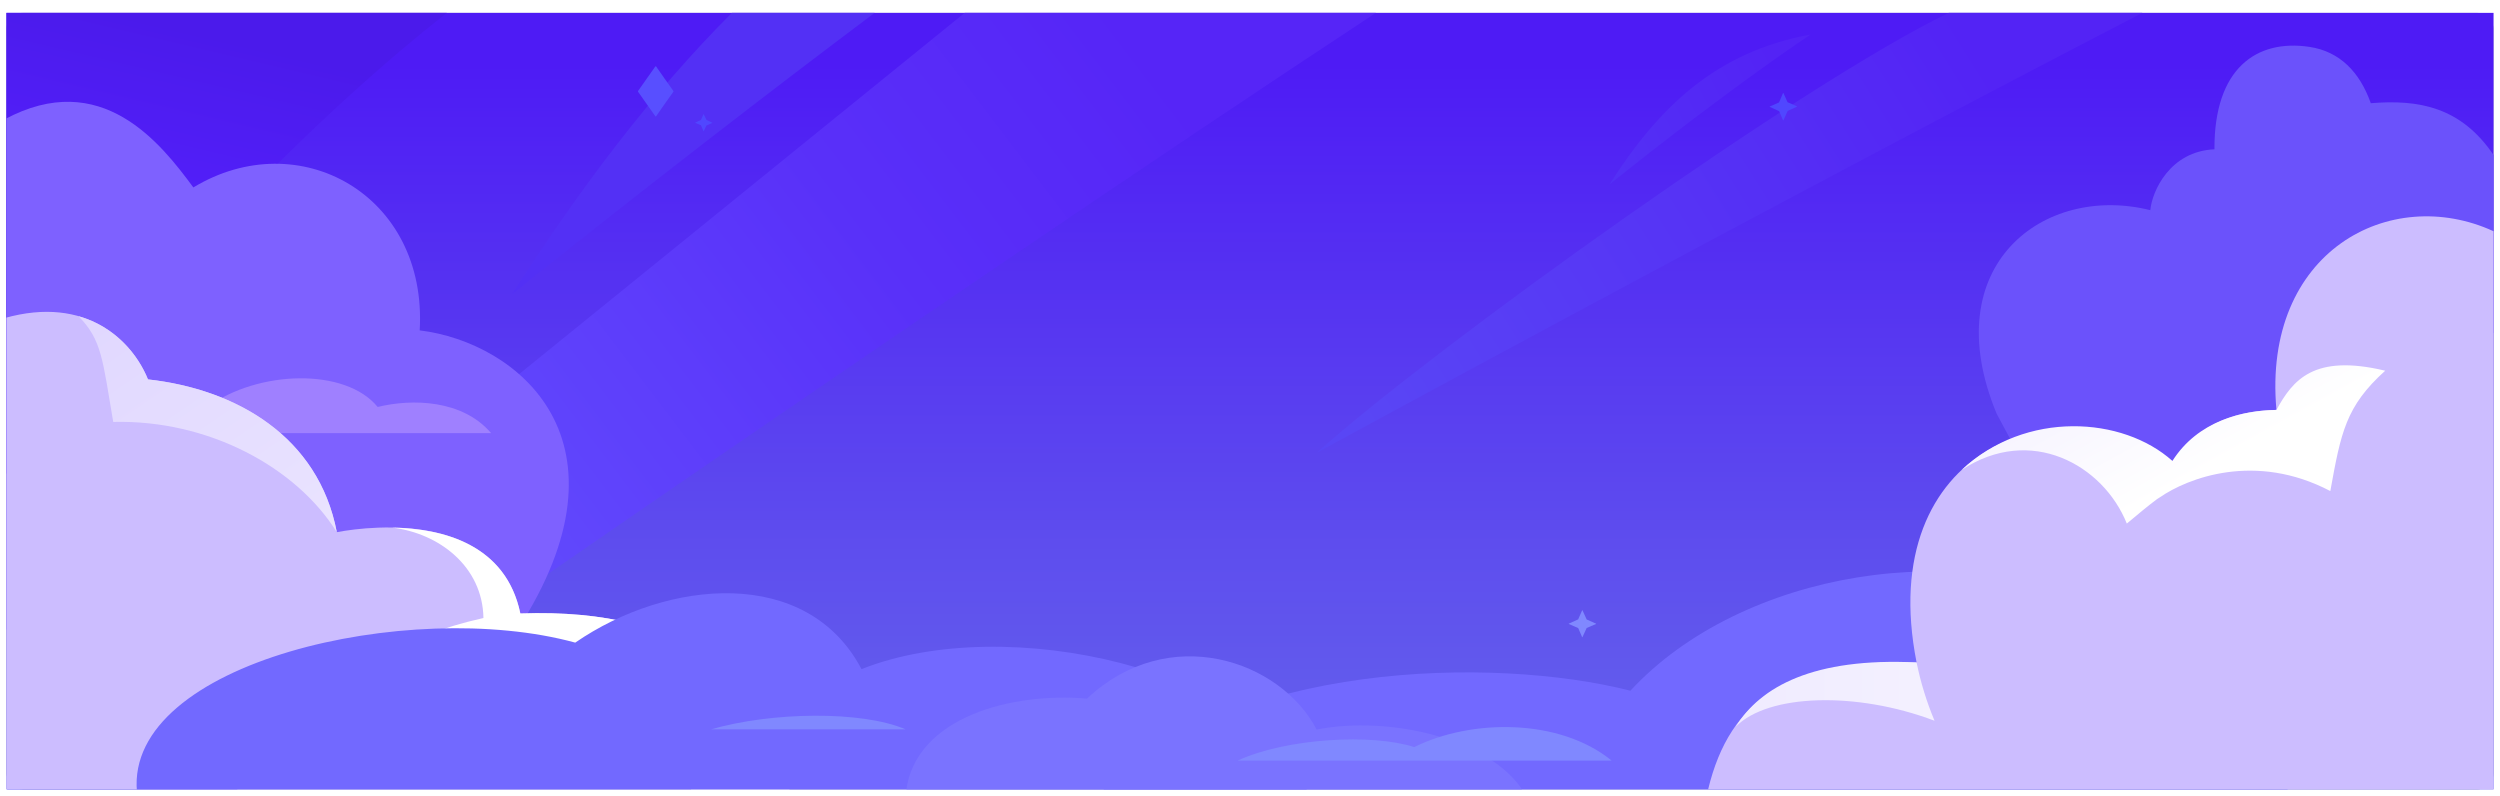 <svg width="1552" height="494" viewBox="0 0 1552 494" fill="none" xmlns="http://www.w3.org/2000/svg">
<g filter="url(#filter0_d_319_2247)">
<rect x="4" width="1544" height="482" rx="10" fill="#4F545C" fill-opacity="0.4"/>
<g clip-path="url(#clip0_319_2247)">
<path d="M1548 0H2.549V483.452H1548V0Z" fill="url(#paint0_linear_319_2247)"/>
<path d="M277.35 0C128.274 117.208 2.549 288.105 2.549 288.105V0H277.35Z" fill="url(#paint1_linear_319_2247)"/>
<path d="M1329.98 0C1098.31 119.911 817.367 273.117 817.367 273.117C892.09 206.281 1120.44 42.878 1209.78 0H1329.98Z" fill="url(#paint2_linear_319_2247)"/>
<path d="M999.135 106.519C1076.93 44.23 1124.12 13.392 1124.12 13.392C1064.76 24.326 1029.61 58.85 999.135 106.519Z" fill="url(#paint3_linear_319_2247)"/>
<path d="M854.114 0C572.185 185.518 145.111 483.452 145.111 483.452H2.549L598.854 0H854.114Z" fill="url(#paint4_linear_319_2247)"/>
<path d="M542.935 0C478.782 48.161 403.199 106.396 317.785 174.706C359.816 109.222 404.059 50.372 454.325 0H542.935Z" fill="url(#paint5_linear_319_2247)"/>
<path d="M1109.87 60.816L1115.52 58.235C1115.64 58.235 1115.64 58.112 1115.52 57.99L1109.87 55.532H1109.74L1107.16 49.758H1106.92L1104.46 55.532C1104.43 55.532 1104.39 55.545 1104.37 55.569C1104.35 55.591 1104.33 55.623 1104.33 55.655L1098.68 58.112C1098.56 58.235 1098.56 58.358 1098.68 58.358L1104.33 60.938H1104.46L1106.92 66.713H1107.16L1109.74 60.938L1109.87 60.816Z" fill="#5047FF"/>
<path d="M985.001 381.847L990.777 379.389C990.9 379.267 990.9 379.144 990.777 379.144L985.001 376.564L982.419 370.912C982.419 370.79 982.296 370.79 982.174 370.912L979.716 376.564H979.593L973.939 379.144C973.817 379.144 973.817 379.267 973.939 379.389L979.593 381.847H979.716L982.174 387.499C982.296 387.621 982.419 387.621 982.419 387.499L985.001 381.847Z" fill="#8088FF"/>
<path d="M407.254 33.172H406.886L396.07 48.529V48.898L406.886 64.255H407.254C410.941 58.972 414.26 54.181 418.069 48.898V48.529C414.26 43.246 410.941 38.455 407.254 33.172Z" fill="#584FFF"/>
<path d="M438.595 69.907L442.159 68.31C442.281 68.31 442.281 68.187 442.159 68.187L438.595 66.467L436.874 62.904C436.874 62.781 436.874 62.781 436.75 62.904L435.153 66.467L431.467 68.187L435.153 69.784L436.75 73.47H436.874L438.595 69.784V69.907Z" fill="#5047FF"/>
<path d="M1525.7 221.158L1527.41 220.425C1527.54 220.425 1527.54 220.425 1527.41 220.303L1525.7 219.568L1524.96 217.857L1524.1 219.568L1522.39 220.303L1524.1 221.036L1524.96 222.748L1525.7 221.036V221.158Z" fill="#B8A3FF"/>
<path d="M1283.24 446.006L1288.88 443.56C1289 443.438 1289 443.315 1288.88 443.315L1283.24 440.748H1283.12L1280.55 435H1280.3L1277.85 440.748H1277.73L1272.09 443.315C1271.97 443.315 1271.97 443.438 1272.09 443.56L1277.73 446.006H1277.85L1280.3 451.63H1280.55L1283.12 446.006C1283.14 445.995 1283.16 445.989 1283.18 445.989C1283.2 445.989 1283.22 445.995 1283.24 446.006Z" fill="#CCBDFF"/>
<path d="M2.672 66.194C62.945 33.683 99.82 80.983 120.034 108.361C185.453 68.761 265.45 112.761 260.55 197.096C321.558 204.551 397.023 265.785 321.313 382.875H2.672V66.194Z" fill="#7E61FF"/>
<path d="M128.73 244.641C160.338 221.663 214.485 220.197 234.454 244.641C256.015 239.386 287.133 240.12 304.896 260.897H128.73V244.641Z" fill="#9F80FF"/>
<path d="M323.028 372.855C309.92 310.032 232.25 317.976 209.097 322.375C197.703 262.976 146.74 233.642 91.857 227.53C82.302 203.819 53.88 174.975 2.672 189.519V482H490.128C477.511 417.344 430.712 368.943 323.028 372.855Z" fill="#CCBDFF"/>
<path d="M70.296 253.931C129.222 252.463 183.86 281.921 209.097 322.377C197.703 262.976 146.74 233.642 91.857 227.53C85.732 212.253 71.643 194.774 48.734 188.297C63.19 202.964 63.68 215.063 70.296 253.931Z" fill="url(#paint6_linear_319_2247)"/>
<path d="M323.028 372.855C314.085 329.954 274.882 320.054 243.644 319.565C272.678 323.11 299.63 343.765 300.119 375.665C246.705 387.644 234.946 404.999 234.946 404.999C319.475 404.144 384.404 418.444 429.12 482L490.128 482C477.509 417.344 430.712 368.943 323.028 372.855Z" fill="url(#paint7_linear_319_2247)"/>
<path d="M683.529 483.452C764.151 402.733 926.5 399.048 1012.16 420.793C1081.11 346.095 1221.09 323.734 1307.61 373.125C1401.14 426.569 1420.8 483.452 1420.8 483.452H683.529Z" fill="#7269FF"/>
<path d="M534.823 407.402C501.026 343.146 414.137 351.623 357.112 390.938C254.122 362.804 77.763 403.225 85.014 483.452H811.837C781.973 408.016 624.907 371.526 534.823 407.402Z" fill="#7269FF"/>
<path d="M945.796 483.452C925.271 450.772 863.331 436.028 817.367 444.874C794.876 401.873 725.561 378.039 674.804 425.708C628.963 421.654 568.252 436.765 562.475 483.452H945.796Z" fill="#7A73FF"/>
<path d="M1000.49 464.163H768.33C798.808 450.158 852.147 447.331 877.956 455.808C913.228 438.24 968.04 437.747 1000.49 464.163Z" fill="#8088FF"/>
<path d="M441.543 444.751H562.107C534.946 433.08 478.905 433.939 441.543 444.751Z" fill="#8088FF"/>
<path d="M1548 88.231V198.658L1280.5 325.47L1239.45 248.674C1201.46 156.712 1268.86 105.963 1334.91 122.472C1336.01 110.732 1347.04 85.908 1374.73 84.685C1374.49 34.302 1400.95 16.203 1433.67 21.095C1452.42 23.908 1464.92 36.626 1471.79 56.069C1501.56 53.624 1527.79 58.393 1548 88.231Z" fill="#6B52FB"/>
<path d="M1413.21 246.472C1386.25 246.961 1363.83 255.888 1349.61 279.123C1280.5 228.496 1163.23 268.606 1189.82 403.247C1111.03 401.046 1073.9 426.114 1060.42 482H1548V135.557C1483.92 106.085 1404.39 148.031 1413.21 246.472Z" fill="#CCBDFF"/>
<path d="M1413.21 246.472C1391.89 246.839 1364.44 253.32 1348.63 278.146C1317.87 250.508 1257.58 246.472 1217.76 283.77C1260.53 255.399 1305.74 280.591 1320.32 317.033C1327.19 311.285 1333.31 306.15 1339.07 301.868L1339.44 301.625L1340.79 300.768C1358.07 288.785 1400.1 272.398 1446.66 296.855C1453.28 260.414 1456.22 244.271 1480.73 222.137C1436.25 211.498 1423.38 228.006 1413.21 246.472Z" fill="url(#paint8_linear_319_2247)"/>
<path d="M1200.97 439.443C1196.07 427.774 1192.34 415.649 1189.82 403.247C1125.86 400.067 1092.89 418.287 1077.58 443.112C1097.67 422.691 1152.57 421.101 1200.97 439.443Z" fill="url(#paint9_linear_319_2247)"/>
<path d="M1244.59 314.954C1220.82 314.954 1211.14 331.096 1210.53 347.605C1227.81 330.851 1244.59 314.954 1244.59 314.954Z" fill="url(#paint10_linear_319_2247)"/>
<path d="M1421.05 420.978L1423.38 419.999C1423.5 419.999 1423.5 419.877 1423.38 419.877L1421.05 418.899L1419.95 416.576L1418.85 418.899L1416.52 419.877C1416.4 419.877 1416.4 419.999 1416.52 419.999L1418.85 420.978L1419.95 423.302L1421.05 420.978Z" fill="#CCBDFF"/>
</g>
</g>
<defs>
<filter id="filter0_d_319_2247" x="0" y="0" width="1552" height="494" filterUnits="userSpaceOnUse" color-interpolation-filters="sRGB">
<feFlood flood-opacity="0" result="BackgroundImageFix"/>
<feColorMatrix in="SourceAlpha" type="matrix" values="0 0 0 0 0 0 0 0 0 0 0 0 0 0 0 0 0 0 127 0" result="hardAlpha"/>
<feMorphology radius="6" operator="erode" in="SourceAlpha" result="effect1_dropShadow_319_2247"/>
<feOffset dy="8"/>
<feGaussianBlur stdDeviation="5"/>
<feColorMatrix type="matrix" values="0 0 0 0 0 0 0 0 0 0 0 0 0 0 0 0 0 0 0.05 0"/>
<feBlend mode="normal" in2="BackgroundImageFix" result="effect1_dropShadow_319_2247"/>
<feBlend mode="normal" in="SourceGraphic" in2="effect1_dropShadow_319_2247" result="shape"/>
</filter>
<linearGradient id="paint0_linear_319_2247" x1="775.274" y1="32.165" x2="775.274" y2="555.509" gradientUnits="userSpaceOnUse">
<stop stop-color="#4E1BF5"/>
<stop offset="0.58" stop-color="#5E4EEE"/>
<stop offset="0.92" stop-color="#6668EB"/>
</linearGradient>
<linearGradient id="paint1_linear_319_2247" x1="103.842" y1="152.764" x2="136.513" y2="14.517" gradientUnits="userSpaceOnUse">
<stop stop-color="#5521FF"/>
<stop offset="1" stop-color="#4B1AEB"/>
</linearGradient>
<linearGradient id="paint2_linear_319_2247" x1="1227.38" y1="24.584" x2="851.417" y2="261.098" gradientUnits="userSpaceOnUse">
<stop stop-color="#5323F5"/>
<stop offset="1" stop-color="#5946F5"/>
</linearGradient>
<linearGradient id="paint3_linear_319_2247" x1="1104.62" y1="34.459" x2="999.738" y2="88.296" gradientUnits="userSpaceOnUse">
<stop stop-color="#5323F5"/>
<stop offset="1" stop-color="#5330F5"/>
</linearGradient>
<linearGradient id="paint4_linear_319_2247" x1="704.558" y1="16.672" x2="171.942" y2="421.879" gradientUnits="userSpaceOnUse">
<stop stop-color="#5625F7"/>
<stop offset="0.3" stop-color="#5930F9"/>
<stop offset="0.81" stop-color="#624DFD"/>
<stop offset="1" stop-color="#6659FF"/>
</linearGradient>
<linearGradient id="paint5_linear_319_2247" x1="90792.2" y1="2552.45" x2="62394.9" y2="25568.7" gradientUnits="userSpaceOnUse">
<stop stop-color="#5323F5"/>
<stop offset="1" stop-color="#5330F5"/>
</linearGradient>
<linearGradient id="paint6_linear_319_2247" x1="1089.47" y1="315.169" x2="452.323" y2="-618.584" gradientUnits="userSpaceOnUse">
<stop offset="0.03" stop-color="white"/>
<stop offset="1" stop-color="#CCBDFF"/>
</linearGradient>
<linearGradient id="paint7_linear_319_2247" x1="1145.58" y1="229.943" x2="1283.71" y2="586.435" gradientUnits="userSpaceOnUse">
<stop stop-color="white"/>
<stop offset="1" stop-color="#CCBDFF"/>
</linearGradient>
<linearGradient id="paint8_linear_319_2247" x1="1035.23" y1="484.725" x2="787.12" y2="32.575" gradientUnits="userSpaceOnUse">
<stop offset="0.03" stop-color="white"/>
<stop offset="1" stop-color="#CCBDFF"/>
</linearGradient>
<linearGradient id="paint9_linear_319_2247" x1="1541.13" y1="247.003" x2="-0.472" y2="247.003" gradientUnits="userSpaceOnUse">
<stop stop-color="white"/>
<stop offset="1" stop-color="#CCBDFF"/>
</linearGradient>
<linearGradient id="paint10_linear_319_2247" x1="478.522" y1="308.891" x2="510.711" y2="233.932" gradientUnits="userSpaceOnUse">
<stop stop-color="white"/>
<stop offset="1" stop-color="#CCBDFF"/>
</linearGradient>
<clipPath id="clip0_319_2247">
<rect width="1544" height="482" fill="white" transform="translate(4)"/>
</clipPath>
</defs>
</svg>
